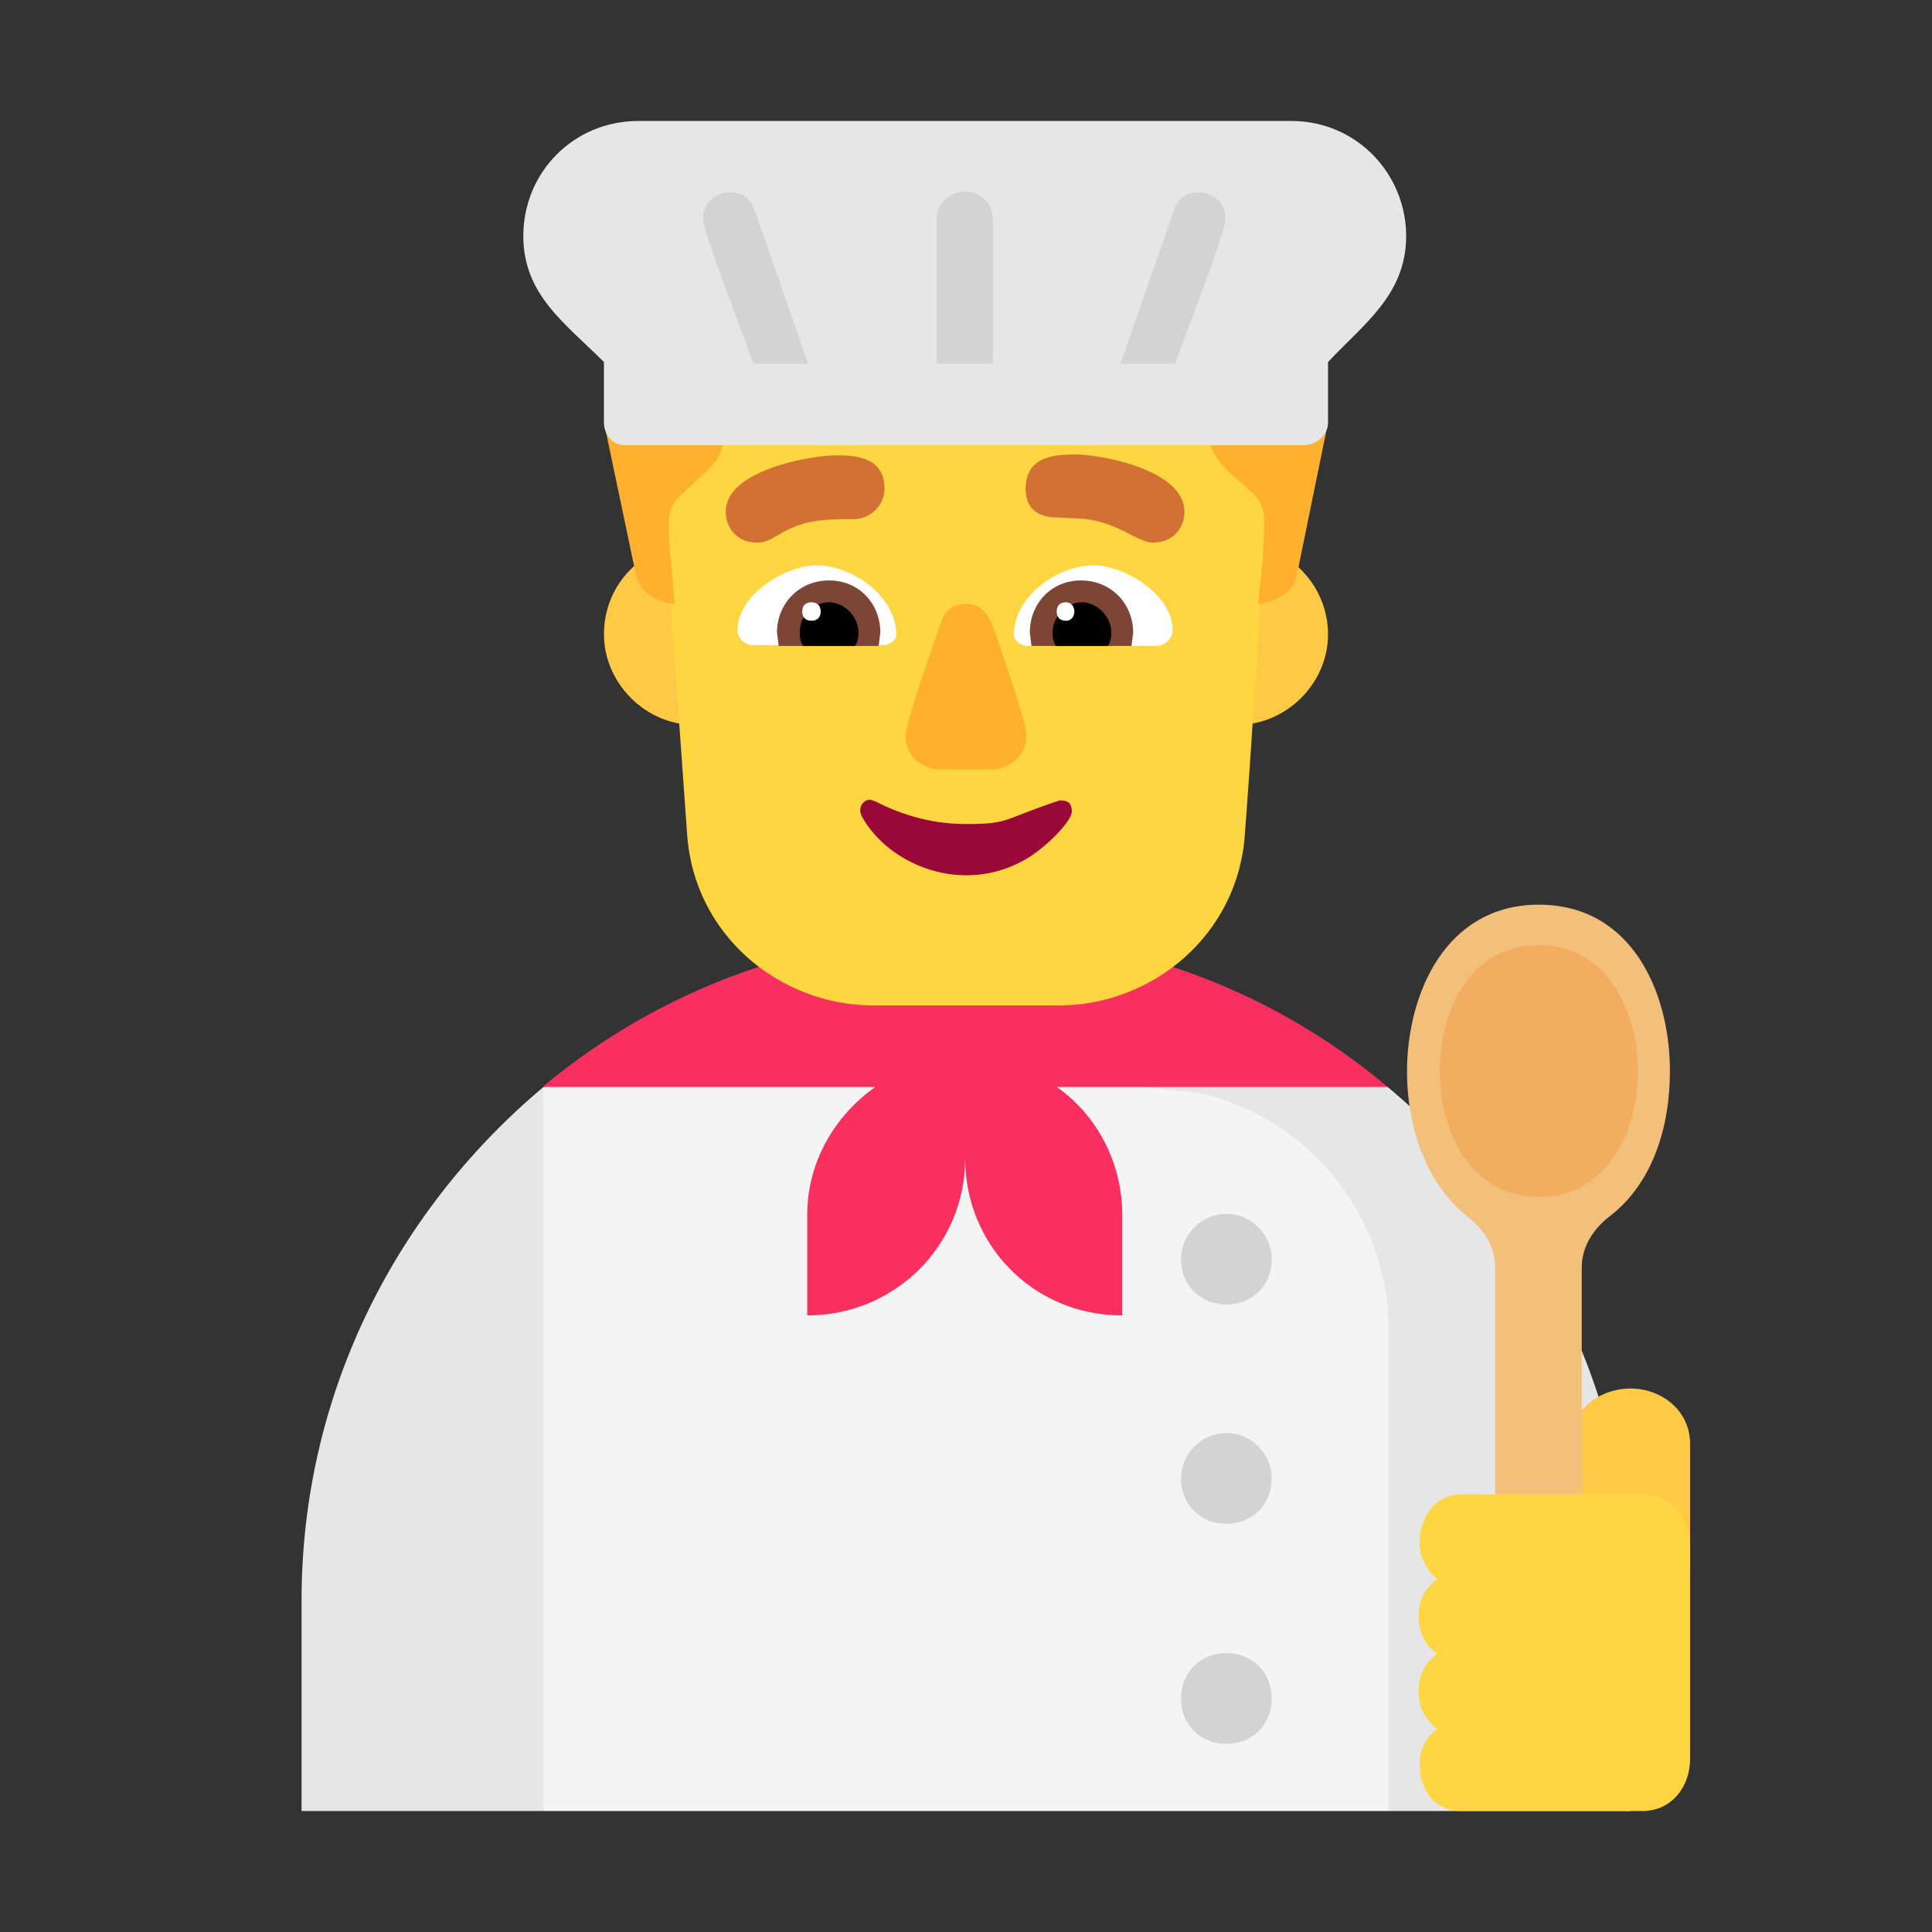 <svg version="1.1" xmlns="http://www.w3.org/2000/svg" viewBox="0 0 2300 2300"><rect x="0" y="0" width="2300" height="2300" fill="#333333" stroke="none"/><g transform="scale(1,-1) translate(-256, -1869)">
		<path d="M903-287l144 431-144 431c-181-152-288-372-288-611l0-251 288 0 z M2197-287l0 251c0 235-103 455-289 611l-179 36-107-36 95-239c24-62 43-98 62-164 60-220 42-153 130-459l288 0 z" fill="#E6E6E6"/>
		<path d="M1909-287l0 574c0 129-87 239-203 275-38 11-48 7-84 13-124 23-236 47-360 72l-359-72 0-862 1006 0 z" fill="#F4F4F4"/>
		<path d="M1592 303l0 120c0 59-28 117-78 152l394 0c-145 122-322 182-503 182-184 0-360-63-502-181l0-1 395 0c-48-34-81-89-81-152l0-120c103 0 188 82 188 187 0-104 82-187 187-187 z" fill="#F92F60"/>
		<path d="M1729 1006c58 0 108 49 108 108 0 57-46 108-108 108-59 0-107-48-107-108 0-58 47-108 107-108 z M1083 1006c59 0 107 49 107 108 0 60-49 108-107 108-61 0-108-48-108-108 0-58 49-108 108-108 z" fill="#FECA46"/>
		<path d="M1516 672c112 0 214 84 222 204 10 131 16 249 26 380l1 12 0 12c0 180-148 326-329 326l-60 0c-201 0-330-163-330-338l28-392c8-120 110-204 222-204l220 0 z" fill="#FDD641"/>
		<path d="M1632 1100l-153 0c-7 0-16 6-16 13 0 47 53 83 95 83 37 0 94-35 94-77 0-10-9-19-20-19 z M1307 1101c7 0 16 5 16 12 0 47-53 83-95 83-37 0-94-35-94-77 0-11 9-18 20-18l153 0 z" fill="#FFFFFF"/>
		<path d="M1603 1100l-119 0-2 16c0 34 25 62 61 62 36 0 62-28 62-62l-2-16 z M1302 1100l2 16c0 34-25 62-61 62-36 0-62-28-62-62l2-16 119 0 z" fill="#7D4533"/>
		<path d="M1575 1100l-62 0c-3 5-4 10-4 16 0 19 17 36 35 36 18 0 35-17 35-36 0-6-1-11-4-16 z M1274 1100c3 5 4 10 4 16 0 19-17 36-35 36-19 0-35-15-35-36 0-6 1-11 4-16l62 0 z" fill="#000000"/>
		<path d="M1525 1130c7 0 10 6 10 11 0 5-3 11-10 11-7 0-11-4-11-11 0-7 4-11 11-11 z M1222 1130c7 0 11 4 11 11 0 7-4 11-11 11-7 0-11-4-11-11 0-7 4-11 11-11 z" fill="#FFFFFF"/>
		<path d="M1059 1150l-4 49c-2 16-3 32-3 47 0 13 4 23 11 30l22 21c8 7 16 14 23 23 9 12 10 25 10 46l-51-1-20 0c-24 1-48 1-72 1l38-181c3-11 8-20 17-25 9-6 18-9 29-10 z M1754 1150c10 1 20 4 29 10 9 6 15 14 17 25l37 181c-7 0-13 0-20 1l-20 0c-17 0-35 0-52-1l-26-1-26 1c0-18 4-32 11-41 7-10 14-18 23-25 9-7 17-15 24-22 7-7 10-18 10-31 0-16-1-32-2-48-2-17-4-33-5-49 z" fill="#FFB02F"/>
		<path d="M1157 1223c8 0 16 3 23 8l1 0c29 19 55 20 91 20 21 0 37 17 37 36 0 35-29 40-56 40-33 0-133-18-133-67 0-21 15-37 37-37 z M1629 1223c21 0 37 15 37 37 0 49-97 68-131 68-27 0-58-4-58-41 0-26 18-34 37-34l19-1c51 0 75-29 96-29 z" fill="#D37034"/>
		<path d="M1436 953c23 0 42 18 42 40 0 9-8 36-18 66-22 62-24 91-54 91-15 0-24-7-29-20-8-24-43-119-43-138 0-23 20-39 42-39l60 0 z" fill="#FFB02C"/>
		<path d="M1406 827c25 0 48 6 71 19 23 13 55 45 55 57 0 9-4 13-13 13l-2 0c-69-23-59-28-111-28-37 0-73 9-108 27l-6 2c-7 0-12-6-12-13 0-2 1-4 2-7 24-43 75-70 124-70 z" fill="#990839"/>
		<path d="M1808 1339c14 0 29 11 29 27l0 72c42 45 93 80 93 150 0 73-58 137-137 137l-777 0c-77 0-137-61-137-137 0-70 50-104 96-150l0-72c0-14 10-27 25-27l808 0 z" fill="#E6E6E6"/>
		<path d="M1716-207c-30 0-54 22-54 54 0 30 22 54 54 54 32 0 54-24 54-54 0-30-22-54-54-54 z M1716 55c-32 0-54 24-54 54 0 29 24 54 54 54 30 0 54-25 54-54 0-30-22-54-54-54 z M1716 316c-30 0-54 22-54 54 0 29 24 54 54 54 30 0 54-25 54-54 0-32-24-54-54-54 z M1655 1436l-65 0 64 184c5 13 14 20 29 20 17 0 32-12 32-31 0-17-52-149-60-173 z M1218 1436l-64 184c-5 13-14 20-29 20-17 0-32-12-32-31 0-17 52-149 60-173l65 0 z M1438 1436l0 172c0 18-14 33-33 33-19 0-34-15-34-33l0-172 67 0 z" fill="#D3D3D3"/>
		<path d="M2268 0l0 150c0 40-34 66-71 66-37 0-72-26-72-66l0-150 143 0 z" fill="#FECA46"/>
		<path d="M2087-195c28 0 52 23 52 52l0 503c0 24 13 45 32 60 53 40 73 108 73 174 0 93-45 198-156 198-111 0-157-106-157-199 0-61 20-132 74-174 19-15 31-35 31-60l0-500c0-26 22-54 51-54 z" fill="#F3C07B"/>
		<path d="M2088 444c83 0 118 80 118 150 0 71-37 150-118 150-83 0-118-80-118-150 0-71 36-150 118-150 z" fill="#F3AD61"/>
		<path d="M2211-287c36 0 57 30 57 62l0 253c0 32-21 62-57 62l-215 0c-33 0-50-29-50-58 0-16 8-32 21-43-15-11-22-25-22-44 0-19 7-34 22-45-15-11-22-25-22-44 0-19 7-34 22-45-14-11-21-25-21-42 0-30 17-56 50-56l215 0 z" fill="#FDD641"/>
	</g></svg>
